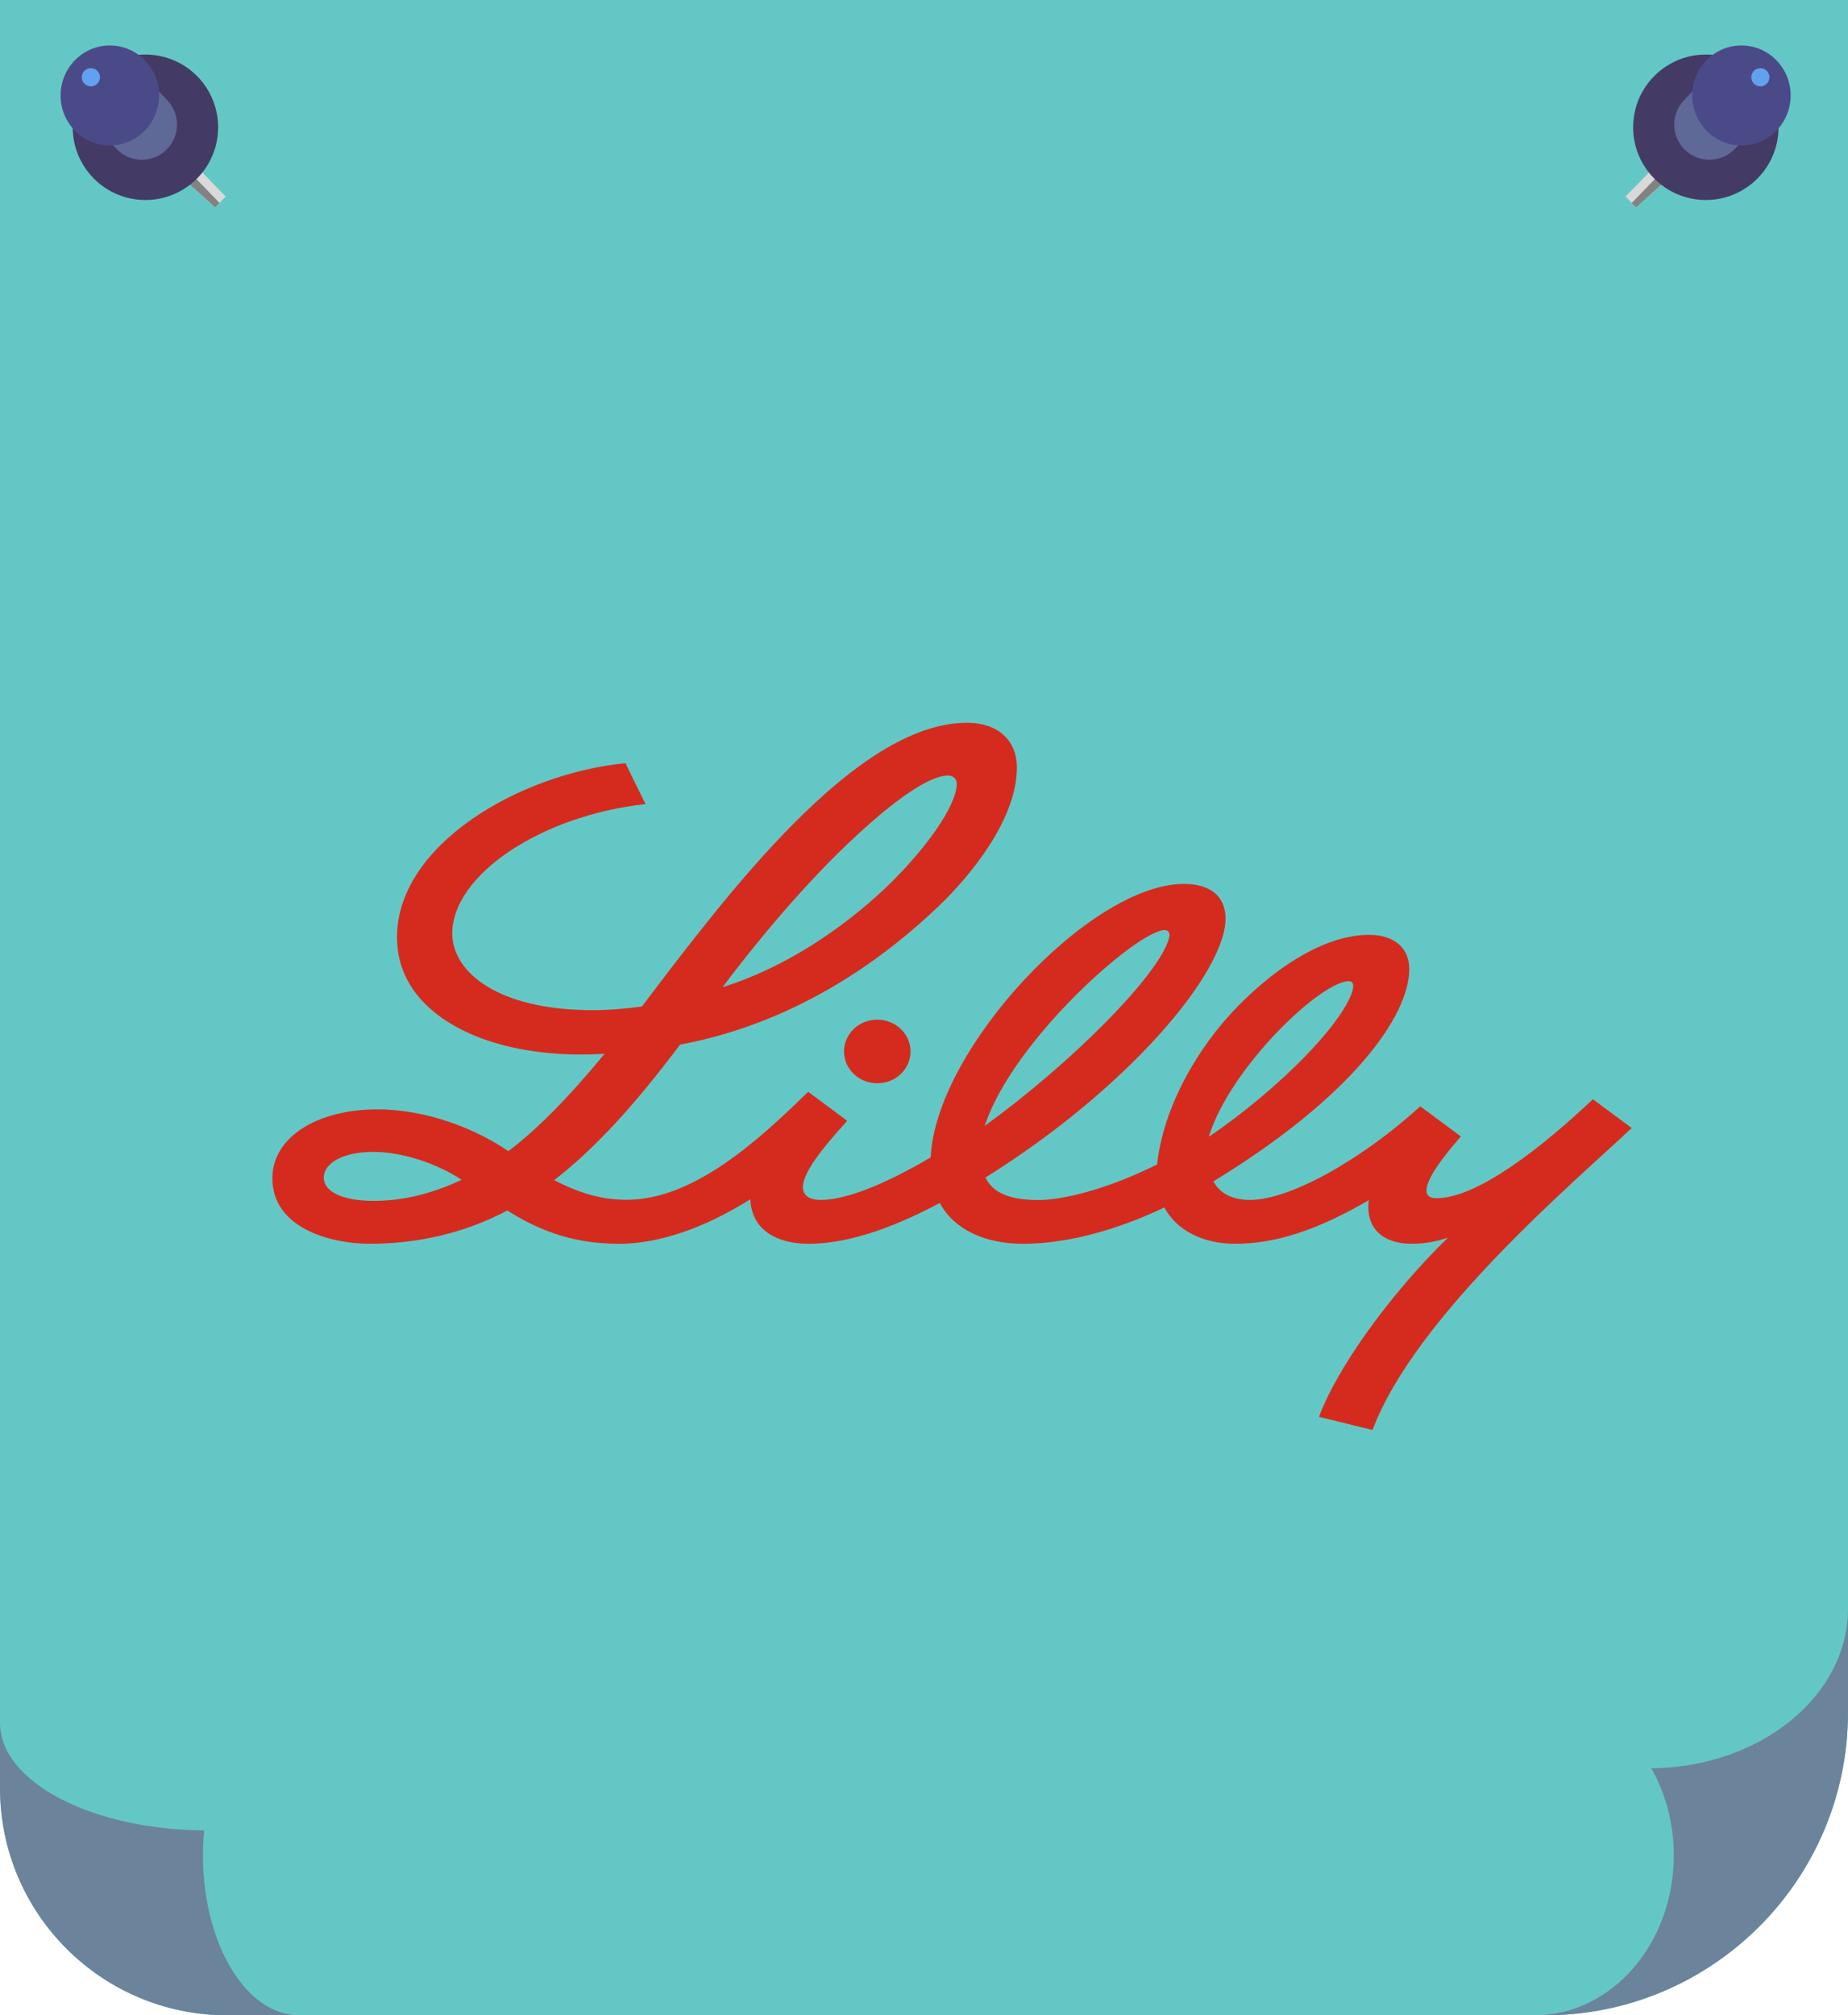 <svg width="1220" height="1330" viewBox="0 0 1220 1330" fill="none" xmlns="http://www.w3.org/2000/svg">
<path d="M0 0H1220V1130C1220 1240.46 1130.46 1330 1020 1330H150C67.157 1330 0 1262.84 0 1180V0Z" fill="#63C8C5"/>
<path d="M1013 1061H1220V1130C1220 1240.46 1130.46 1330 1020 1330H1013V1061Z" fill="#6C839C"/>
<path d="M0 1137H198V1330H150C67.157 1330 0 1262.84 0 1180V1137Z" fill="#6C839C"/>
<ellipse cx="1088.5" cy="1061.5" rx="131.5" ry="105.5" fill="#63C8C5"/>
<ellipse cx="137" cy="1137" rx="137" ry="71" fill="#63C8C5"/>
<ellipse cx="1013" cy="1224.5" rx="92" ry="105.5" fill="#63C8C5"/>
<ellipse cx="197.5" cy="1224.5" rx="63.5" ry="105.5" fill="#63C8C5"/>
<path d="M73 74.519L84.104 63L148.981 129.701L142.041 136.9L73 74.519Z" fill="#D9D9D9"/>
<path d="M73 74.519L84.104 63L112.5 100.5L145 134L142.041 136.9L73 74.519Z" fill="#828282"/>
<circle cx="96" cy="84" r="48" fill="#433B65"/>
<path d="M59.982 80.361L93.721 48.494L110.525 66.284C119.324 75.601 118.906 90.287 109.589 99.087C100.272 107.887 85.585 107.468 76.785 98.151L59.982 80.361Z" fill="#5E6997"/>
<ellipse cx="72.5" cy="63" rx="32.5" ry="33" fill="#4B4A89"/>
<circle cx="60" cy="51" r="6" fill="#62A1EF"/>
<path d="M1149.15 74.519L1138.04 63L1073.17 129.701L1080.11 136.9L1149.15 74.519Z" fill="#D9D9D9"/>
<path d="M1149.15 74.519L1138.04 63L1109.65 100.5L1077.15 134L1080.11 136.9L1149.15 74.519Z" fill="#828282"/>
<circle cx="48" cy="48" r="48" transform="matrix(-1 0 0 1 1174.15 36)" fill="#433B65"/>
<path d="M1162.17 80.361L1128.43 48.494L1111.62 66.284C1102.82 75.601 1103.24 90.287 1112.56 99.087C1121.88 107.887 1136.56 107.468 1145.36 98.151L1162.17 80.361Z" fill="#5E6997"/>
<ellipse cx="32.5" cy="33" rx="32.5" ry="33" transform="matrix(-1 0 0 1 1182.15 30)" fill="#4B4A89"/>
<circle cx="6" cy="6" r="6" transform="matrix(-1 0 0 1 1168.15 45)" fill="#62A1EF"/>
<g clip-path="url(#clip0_107_2)">
<path d="M579.198 672.929C591.337 672.929 601.115 682.339 601.115 693.921C601.115 705.503 591.337 714.913 579.198 714.913C566.975 714.913 557.198 705.503 557.198 693.921C557.198 682.339 566.975 672.929 579.198 672.929ZM1077.21 744.431C1042.57 777.327 934.67 867.651 906.095 943.738L870.775 935.051C882.323 903.523 917.137 854.54 955.913 816.738C947.651 819.714 939.053 820.84 932.141 820.84C921.688 820.84 913.512 817.784 908.623 812.154C905.083 808.052 903.312 802.743 903.312 796.389C903.312 795.022 903.396 793.655 903.65 792.046C869.51 811.912 842.114 820.84 815.308 820.84C794.403 820.84 776.785 812.154 768.693 796.872C734.891 812.958 702.437 820.84 675.294 820.84C650.091 820.84 629.691 811.269 620.418 793.896C586.195 812.234 557.114 820.84 534.016 820.84C520.614 820.84 510.076 817.301 503.248 810.625C498.275 805.719 495.662 799.124 495.324 791.483C473.408 805.237 441.376 820.84 408.501 820.84C374.951 820.84 352.36 809.821 334.911 798.883C307.009 813.601 276.326 820.84 243.957 820.84C219.427 820.84 179.809 811.108 179.809 777.569C179.809 750.463 209.481 732.125 249.099 732.125C282.732 732.125 315.187 745.638 335.586 759.713C354.89 745.075 375.204 724.484 399.144 695.449C393.833 695.771 388.691 695.932 383.634 695.932C337.778 695.932 299.592 682.982 278.687 660.462C267.391 648.236 262.08 633.92 262.08 618.558C262.08 557.752 342.583 510.62 412.969 503.623C417.604 513.676 421.819 521.478 426.118 530.647C356.491 538.368 298.58 577.699 298.58 616.064C298.58 641.319 328.336 666.655 391.388 666.655C402.178 666.655 413.053 665.69 423.758 664.242C479.476 590.89 564.784 477 638.29 477C659.953 477 671.332 489.628 671.332 506.438C671.332 541.183 640.06 578.503 619.744 597.967C587.712 628.611 529.801 674.296 448.962 689.417C417.52 731.16 391.726 758.828 365.847 778.855C381.526 786.898 396.194 791.805 413.728 791.805C457.223 791.805 499.455 753.841 532.415 721.589L533.594 720.543L559.304 739.686L558.125 741.053C543.541 756.978 530.054 773.869 530.054 783.279C530.054 790.437 536.46 791.885 541.855 791.885C558.546 791.885 584.256 781.59 614.433 763.815V763.574C617.805 692.393 719.717 583.329 781.591 583.329C799.039 583.329 809.071 591.613 809.071 606.171C809.071 641.963 744.501 718.533 650.596 777.086V777.166C655.401 787.14 666.612 791.966 685.578 791.966C700.415 791.966 729.412 785.692 763.889 768.48C767.851 731.562 789.767 691.91 817.585 663.679C845.487 635.367 876.759 616.949 903.818 616.949C920.508 616.949 930.37 625.716 930.37 639.469C930.37 670.596 892.438 723.921 801.062 779.66C805.109 787.14 812.948 791.885 825.171 791.885C852.399 791.885 900.278 764.217 937.62 730.114L964.427 749.981C952.962 763.252 941.414 777.81 941.751 786.175C941.835 788.909 943.774 790.759 948.326 790.759C975.806 790.759 1019.13 756.094 1051.59 725.45L1077.21 744.431ZM477.033 651.454C517.326 639.067 555.595 613.33 584.172 586.385C610.472 561.452 631.629 531.854 631.629 517.215C631.629 513.837 629.101 511.826 625.898 511.826C613.759 511.826 590.578 527.349 559.389 557.109C535.112 580.273 506.873 611.962 477.033 651.454ZM304.734 778.614C289.897 768.721 266.97 760.196 246.401 760.196C226.508 760.196 213.779 767.595 213.779 777.086C213.779 787.864 229.289 792.529 246.57 792.529C267.475 792.529 286.526 787.14 304.734 778.614ZM650.091 742.983C706.315 702.446 765.406 643.411 771.728 619.201C771.896 618.397 772.149 617.592 772.065 616.868C771.981 615.26 771.054 613.812 768.946 613.812C751.16 613.812 668.72 686.36 650.091 742.983ZM799.208 749.418C804.434 745.879 810.082 741.777 815.308 737.836C855.686 707.031 886.538 673.25 892.691 654.51C892.859 653.947 893.366 652.177 893.366 650.81C893.366 648.88 892.438 647.513 890.583 647.513C872.039 647.513 812.527 704.055 798.112 749.82V749.981L799.208 749.418Z" fill="#D52B1E"/>
<rect x="850.809" y="950.774" width="226.404" height="91.471" fill="#63C8C5"/>
</g>
<defs>
<clipPath id="clip0_107_2">
<rect width="1037" height="550" fill="white" transform="translate(154 477)"/>
</clipPath>
</defs>
</svg>
